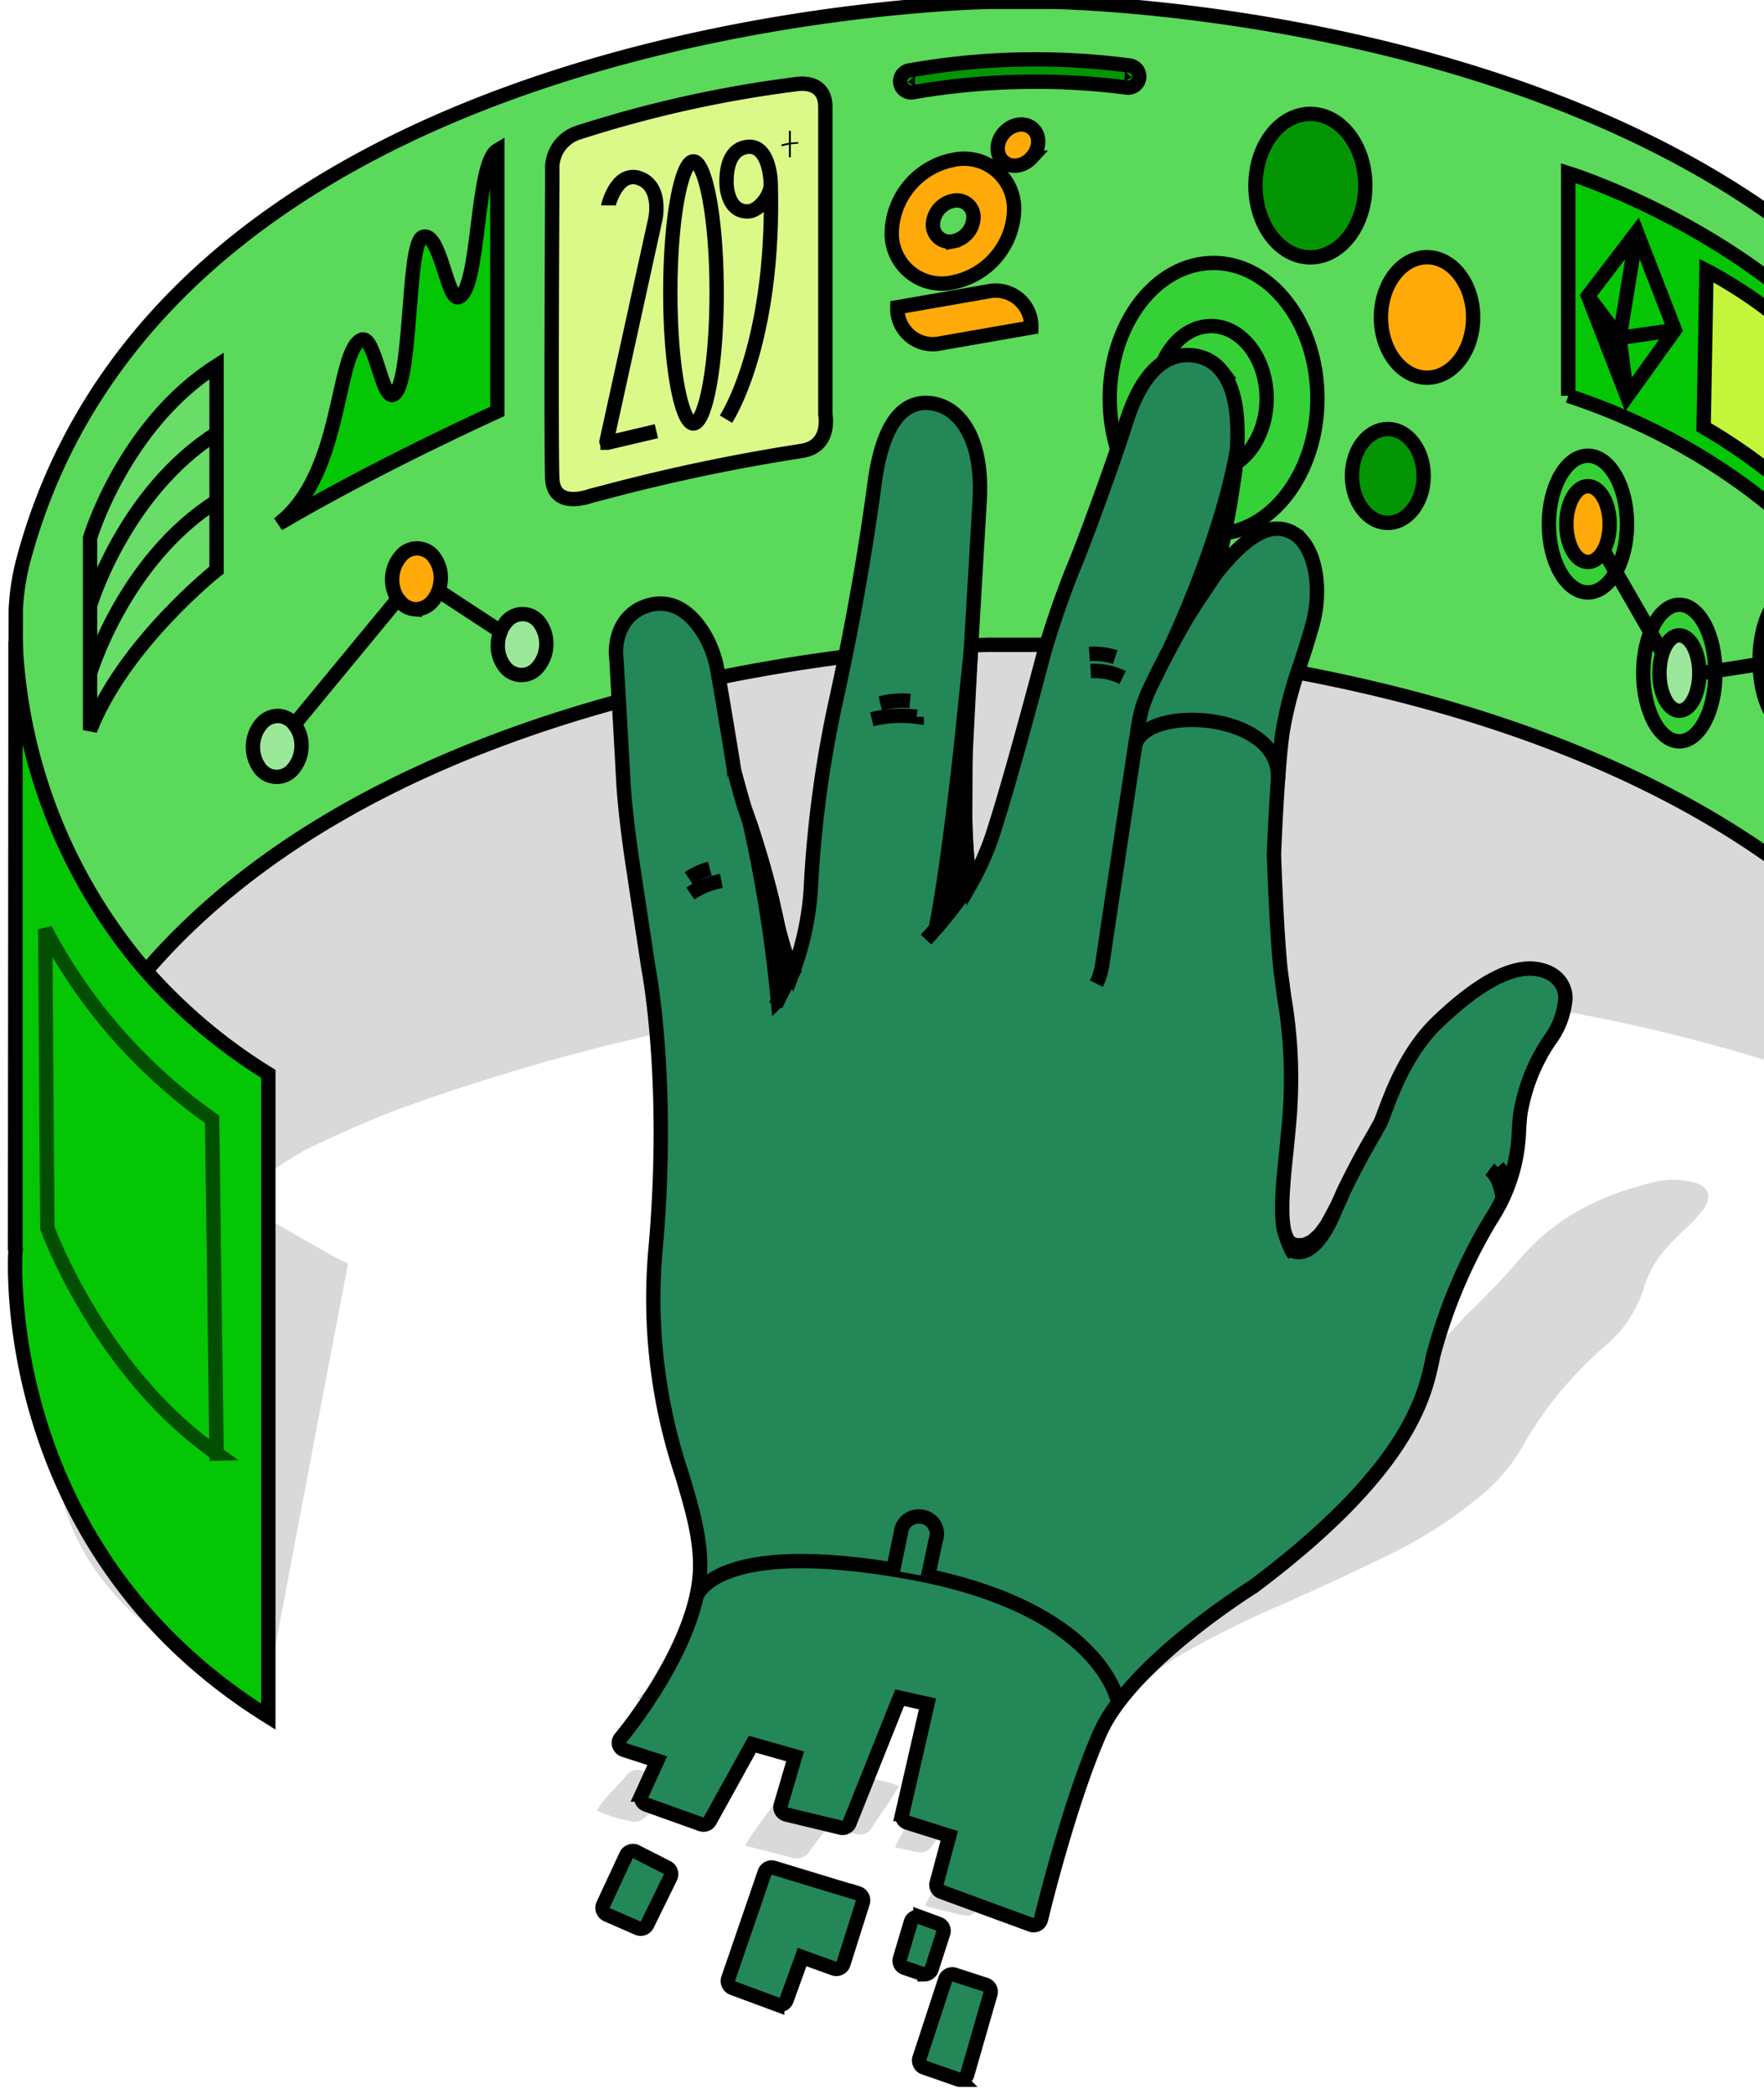 <svg
      fill="none"
      height="146"
      width="123"
      xmlns="http://www.w3.org/2000/svg"
    >
      <g clipPath="url(#a)">
        <path
          d="M126.15 118.06c.5-2.66.94-5.03 1.4-7.4 1.37-7.2 2.76-14.41 4.1-21.63a1.54 1.54 0 011.06-1.26c2.18-.97 4.34-1.97 6.46-3.05 1.4-.71 1.62-1.86.52-3.01-.77-.8-1.64-1.49-2.6-2.06a45.33 45.33 0 00-7.49-3.53 117.89 117.89 0 00-20-5.52c-2.08-.4-4.18-.73-6.28-1.09-.34-.06-.7-.07-1.16-.12-.37.76-.81 1.5-1.1 2.28a31.93 31.93 0 00-2.07 12.42c.06 1.98-.25 3.94-.92 5.8-.35 1-.69 1.98-.97 3-.13.45-.19.93-.17 1.4.01.53.26.71.8.75.6.04 1.2-.16 1.68-.56.56-.46 1.08-.97 1.6-1.49.5-.49.94-1.03 1.45-1.52a56.44 56.44 0 003.6-3.8c2.54-2.95 5.92-4.53 9.66-5.35a5.6 5.6 0 012.43.13c1 .25 1.23.97.65 1.82-.37.48-.77.92-1.22 1.33-.63.58-1.22 1.2-1.77 1.86-.5.65-.88 1.38-1.14 2.17a8.69 8.69 0 01-2.78 4.23 26.82 26.82 0 00-5.49 6.55 12.69 12.69 0 01-3.47 4.12 30.78 30.78 0 01-5.68 3.66c-2.53 1.25-5.1 2.44-7.68 3.59a67.78 67.78 0 00-7 3.45c-1.79 1-3.33 2.38-4.5 4.05-1.47 2.19-2.91 4.4-4.34 6.6-.56.88-.69.97-1.7.72a325.6 325.6 0 01-5.17-1.3c-.24-.05-.47-.16-.84-.3l1.34-2.4-3.24-.76 2.87-5.37a9.28 9.28 0 00-1.55-.22c-.22 0-.48.27-.65.47-1.29 1.57-2.58 3.14-3.83 4.75a1.5 1.5 0 01-1.7.67c-.93-.22-1.88-.3-2.82-.47a9.19 9.19 0 01-.92-.26l1.51-2.52c-.9-.17-1.7-.36-2.5-.46a1.1 1.1 0 00-.72.35c-.98.9-1.96 1.82-2.9 2.77a1.38 1.38 0 01-1.53.4c-.91-.27-1.86-.44-2.78-.67-.3-.08-.58-.2-1.02-.34l1.49-1.83-2.66-.69.88-.8c1.33-1.13 2.69-2.23 3.98-3.4.6-.61 1.16-1.27 1.66-1.97a5.52 5.52 0 00.97-4.78c-.2-.93-.44-1.85-.69-2.77-.78-3-.68-6.17.3-9.12a45.7 45.7 0 001.7-7.03c.35-2.04.46-4.1.36-6.17a87.46 87.46 0 01-.22-5.62c0-1.65.15-3.3.25-4.94.02-.38.07-.75.1-1.2a4.27 4.27 0 00-.69.01 147.56 147.56 0 00-25.1 6.65c-2.09.78-4.12 1.7-6.13 2.64-.94.47-1.83 1.02-2.68 1.63-.41.3-.78.66-1.08 1.07-.66.87-.57 1.58.37 2.15 1.6.98 3.24 1.88 4.86 2.81.3.17.62.31 1.02.5-1.9 9.93-3.78 19.85-5.67 29.83a5.3 5.3 0 01-.68-.16 25.11 25.11 0 01-9.33-5.95c-3.9-4.03-5.42-8.84-4.4-14.35 1.74-9.37 3.58-18.72 5.38-28.08.23-1.21.46-2.43.77-3.63.16-.61.4-1.2.73-1.75a32.1 32.1 0 018.87-9.6 60.75 60.75 0 0114.33-7.65c6.6-2.5 13.4-4.41 20.34-5.7a187.38 187.38 0 0120.95-2.82c6.94-.59 13.91-.66 20.86-.22 10.17.67 20.23 2.02 30.08 4.75a65.27 65.27 0 0115.43 6.2 30.6 30.6 0 018.06 6.47 19.1 19.1 0 014.28 8.4c.2 1.17.16 2.36-.13 3.5a5881 5881 0 01-4.13 21.62c-.51 2.71-1.05 5.43-1.57 8.14a22.18 22.18 0 01-6.27 11.56 37.52 37.52 0 01-13 8.31c-.92.38-1.87.7-3.02 1.1zM69.91 68.64c-2.87 0-5.73.28-8.55.81.18 1.81.05 3.67.7 5.43.62 1.83 1.08 3.71 1.38 5.62.09.55.27 1.08.45 1.75.17-.16.33-.34.48-.52a11.9 11.9 0 001.56-3.35 42.93 42.93 0 013.72-9.13c.1-.2.18-.4.26-.6zm9.63-.66c-1.3 3.48-2.27 8.65-1.87 9.95 1.25-1.02 6.2-8.5 6.56-9.95h-4.69z"
          fill="#000"
          opacity="0.15"
        />
        <path
          d="M141.38 42.62l-.02-.05v-.03a16.48 16.48 0 00-.57-3.64C130.47.8 73.4.13 73.4.13h-4.36S11.99.8 1.67 38.9a16.5 16.5 0 00-.57 3.64l-.05 44.63.06-.12c.06-1.2.24-2.39.56-3.55A40.91 40.91 0 0110 67.98l.06-.15h0c19.11-22.42 58.99-22.88 58.99-22.88h4.36s39.88.46 58.99 22.88a40.85 40.85 0 018.39 15.67c.32 1.2.52 2.4.57 3.64V45.42c.06-.93.07-1.87.02-2.8z"
          fill="#5AD95A"
          stroke="#000"
          strokeLinecap="round"
          strokeLinejoin="round"
          strokeWidth="0.17"
        />
        <path
          d="M57.55 7.47V28.9s.44 2.24-1.69 2.54c-4.58.71-9.12 1.66-13.6 2.85l-1.05.27s-2.6 1.01-2.7-1.19c-.1-2.2 0-20.63 0-20.63v-.85a2.6 2.6 0 011.79-2.64 83.5 83.5 0 0115.19-3.38s2.06-.42 2.06 1.6z"
          fill="#DBF989"
          stroke="#000"
          strokeLinecap="round"
          strokeLinejoin="round"
          strokeWidth="0.17"
        />
        <path
          d="M19.41 51.85l9.63-11.67 7.17 4.7"
          stroke="#000"
          strokeLinecap="round"
          strokeLinejoin="round"
          strokeWidth="0.17"
        />
        <path
          d="M34.68 10.47c-1.53.9-1.2 9.7-2.7 10.25-.8.3-1.3-4.72-2.52-4.19-1.1.48-.7 10.37-2.04 10.99-.8.36-1.3-4.28-2.23-3.83-1.8.87-1.27 9.45-5.78 12.84 7.07-4.16 15.27-7.85 15.27-7.85v-18.2z"
          fill="#04C604"
          stroke="#000"
          strokeLinecap="round"
          strokeLinejoin="round"
          strokeWidth="0.17"
        />
        <path
          d="M45.77 30.06l-3.4.8h-.01a.06.06 0 01-.05-.03.06.06 0 01-.02-.05l3.4-15.48c.01-.02.5-2.3-1.09-2.87a1.2 1.2 0 00-1.01.05c-.83.45-1.17 1.82-1.17 1.84m11.32-1.41c-.02.73-.84 1.82-1.6 1.83h-.02c-1.32 0-1.46-1.6-1.46-2 0-.4-.04-2.33 1.46-2.5a1.05 1.05 0 01.85.26c.72.63.77 2.16.77 2.24v0c.31 11.3-3.09 16.43-3.12 16.48m-2.27-17.97c-.78 0-1.61 3.67-1.61 9.13 0 5.47.83 9.14 1.61 9.14.78 0 1.62-3.67 1.62-9.14 0-5.46-.84-9.13-1.62-9.13z"
          stroke="#000"
          strokeLinecap="round"
          strokeLinejoin="round"
          strokeWidth="0.17"
        />
        <path
          d="M63.61 6.44a.77.77 0 01-.14-1.54c5.06-.89 10.22-1 15.31-.33a.77.77 0 01-.23 1.53 49.92 49.92 0 00-14.94.34z"
          fill="#039503"
          stroke="#000"
          strokeLinecap="round"
          strokeLinejoin="round"
          strokeWidth="0.17"
        />
        <path
          d="M63.8 5.28v.74l-.48-.3.49-.44zm14.63-.33l-.03.72.49-.28-.46-.44z"
          fill="#000"
        />
        <path
          d="M71.91 22.83l-6.3 1.1a2.48 2.48 0 01-3.04-2.51l6.3-1.1a2.49 2.49 0 013.04 2.51z"
          fill="#FFAA08"
          stroke="#000"
          strokeLinecap="round"
          strokeLinejoin="round"
          strokeWidth="0.17"
        />
        <path
          d="M66.45 11.15a5.29 5.29 0 00-4.27 5 3.49 3.49 0 004.27 3.53 5.29 5.29 0 004.26-5 3.49 3.49 0 00-4.26-3.53zm.01 5.67a1.16 1.16 0 01-1.41-1.16A1.75 1.75 0 0166.46 14a1.16 1.16 0 011.42 1.17 1.75 1.75 0 01-1.42 1.65z"
          fill="#FFAA08"
        />
        <path
          d="M66.45 11.15a5.29 5.29 0 00-4.27 5 3.49 3.49 0 004.27 3.53 5.29 5.29 0 004.26-5 3.49 3.49 0 00-4.26-3.53zm.01 5.67a1.16 1.16 0 01-1.41-1.16A1.75 1.75 0 0166.46 14a1.16 1.16 0 011.42 1.17 1.75 1.75 0 01-1.42 1.65v0z"
          stroke="#000"
          strokeLinecap="round"
          strokeLinejoin="round"
          strokeWidth="0.17"
        />
        <path
          d="M71.93 10.99c.58-.63.62-1.53.09-2.01-.53-.49-1.42-.37-2 .26-.57.62-.61 1.53-.08 2 .52.5 1.42.38 2-.25z"
          fill="#FFAA08"
          stroke="#000"
          strokeLinecap="round"
          strokeLinejoin="round"
          strokeWidth="0.17"
        />
        <path
          d="M55.08 10.97a.06.06 0 01-.07-.07V9.18a.06.06 0 01.07-.07.06.06 0 01.06.07v1.72a.06.06 0 01-.06.07z"
          fill="#000"
        />
        <path
          d="M54.55 10.2a.06.06 0 01-.06-.07.06.06 0 01.04-.07 4.99 4.99 0 011.12-.15l.02.04a.06.06 0 01-.06.07 4.95 4.95 0 00-1.06.17z"
          fill="#000"
        />
        <path
          d="M84.62 37.23c4 0 7.24-4.23 7.24-9.45 0-5.22-3.24-9.45-7.24-9.45s-7.24 4.23-7.24 9.45c0 5.22 3.24 9.45 7.24 9.45z"
          fill="#36D136"
          stroke="#000"
          strokeLinecap="round"
          strokeLinejoin="round"
          strokeWidth="0.17"
        />
        <path
          d="M91.37 17.94c2.11 0 3.83-2.24 3.83-5 0-2.77-1.72-5-3.83-5-2.12 0-3.83 2.23-3.83 5 0 2.76 1.71 5 3.83 5z"
          fill="#039503"
          stroke="#000"
          strokeLinecap="round"
          strokeLinejoin="round"
          strokeWidth="0.17"
        />
        <path
          d="M99.5 26.33c1.78 0 3.22-1.88 3.22-4.2 0-2.32-1.44-4.2-3.22-4.2-1.77 0-3.21 1.88-3.21 4.2 0 2.32 1.44 4.2 3.21 4.2z"
          fill="#FFAA08"
          stroke="#000"
          strokeLinecap="round"
          strokeLinejoin="round"
          strokeWidth="0.17"
        />
        <path
          d="M96.77 36.45c1.38 0 2.5-1.46 2.5-3.27 0-1.8-1.12-3.27-2.5-3.27-1.39 0-2.5 1.46-2.5 3.27 0 1.8 1.11 3.27 2.5 3.27z"
          fill="#039503"
          stroke="#000"
          strokeLinecap="round"
          strokeLinejoin="round"
          strokeWidth="0.17"
        />
        <path
          d="M84.45 32.83c2.13 0 3.87-2.26 3.87-5.05s-1.74-5.05-3.87-5.05c-2.14 0-3.87 2.26-3.87 5.05s1.73 5.05 3.87 5.05z"
          stroke="#000"
          strokeLinecap="round"
          strokeLinejoin="round"
          strokeWidth="0.17"
        />
        <path
          d="M51.96 128.67c.23-.4.33-.59.46-.77 1-1.39 2-2.77 2.98-4.18a1.14 1.14 0 011.28-.57l5.4 1.12c.2.08.4.17.6.28-.33.5-.6.95-.9 1.39-.31.48-.65.94-.95 1.42a1 1 0 01-1.23.47c-.6-.16-1.22-.3-1.88-.45-.44.57-.87 1.12-1.28 1.68a1.02 1.02 0 01-1.23.44c-1.03-.29-2.07-.53-3.25-.83zm18.47.64c-.08.21-.18.41-.29.61-.62 1-1.24 1.99-1.87 2.97-.45.69-.6.75-1.42.56-.76-.17-1.5-.37-2.35-.58.1-.24.22-.47.34-.7.68-.99 1.39-1.96 2.05-2.96a1.09 1.09 0 011.35-.56c.71.22 1.5.19 2.2.66zm-28.83-3.1c.22-.3.34-.51.5-.7.52-.59 1.07-1.16 1.6-1.75a.88.88 0 01.91-.36c.8.25 1.6.55 2.49.86-.11.22-.24.43-.38.63-.53.58-1.07 1.17-1.64 1.71-.2.23-.49.38-.8.41a9.49 9.49 0 01-2.67-.8zm24.61.69c-.53.78-.92 1.39-1.36 1.95a.86.86 0 01-.66.28c-.55-.06-1.1-.21-1.77-.35a7.9 7.9 0 011.32-2.12.85.85 0 01.69-.2c.52.08 1.03.25 1.78.44z"
          fill="#000"
          opacity="0.15"
        />
        <path
          d="M107.19 67.56c-1.75-.29-4.09.95-6.94 3.68-2.1 2-3.14 4.78-3.7 6.27-.13.36-.25.67-.32.8l-.4.72a54.66 54.66 0 00-2.19 4.12l-.1.24c-.83 1.88-1.76 3.7-3.23 3.41-1.27-.24-.93-3.53-.6-6.7.08-.79.16-1.59.22-2.38.2-2.75.08-5.51-.39-8.23l-.24-1.81c-.29-2.6-.47-8.1-.47-8.12 0-.05.23-5.95.6-8.51.27-1.62.69-3.2 1.24-4.75.27-.82.54-1.67.82-2.65.65-2.26.35-4.78-.73-6a2.23 2.23 0 00-2.1-.76c-1.33.22-2.81 1.75-3.92 3.17.58-2.34 1.03-4.7 1.36-7.09.43-3.4.13-5.78-.9-7.08a2.91 2.91 0 00-2.07-1.12c-3.05-.3-4.28 3.63-4.69 4.92-.74 2.36-2.82 8.09-3.66 10.06a67.9 67.9 0 00-1.94 5.61c-.02.09-2.2 8.38-3.46 12.31-.42 1.4-1 2.73-1.72 3.99-.83-5.07-.04-15.07-.03-15.19l.68-11.55c.19-3.4-.74-5.07-1.56-5.89a3.05 3.05 0 00-2.33-.94c-1.85.1-3.02 2.1-3.48 5.93a186.26 186.26 0 01-2.6 14.6 79.73 79.73 0 00-1.78 12.86 20.2 20.2 0 01-1.28 6.31c-.5-1.18-.89-2.42-1.13-3.69a63.12 63.12 0 00-2.22-7.75c-.26-.83-.72-2.57-.73-2.57v0c0-.07-.9-5.55-1.2-7.18-.24-1.37-1.1-3.22-2.44-4.07a2.79 2.79 0 00-2.28-.35c-2.17.6-2.44 2.74-2.3 3.75 0 0 .35 5.9.48 8.48.14 2.57.68 5.97.68 6l1.08 7.12c.02.08 1.52 7.8.5 19.43a38.7 38.7 0 001.85 15.9c.67 2.26 1.25 4.22 1.25 6.28 0 5.41-5.5 11.97-5.55 12.03a.5.5 0 00-.1.47.52.52 0 00.34.35l2.32.75-1.08 2.36a.52.52 0 00.3.7l3.83 1.37a.51.51 0 00.62-.23l2.96-5.35 2.98.85-1 3.4a.51.51 0 00.19.56c.05.04.12.07.18.09l3.82.92a.52.52 0 00.6-.3l3.5-8.76 1.94.43-1.76 7.68a.52.52 0 00.35.6l2.93.92-.88 3.29a.51.51 0 00.32.61l6.27 2.3a.52.52 0 00.68-.36c.02-.08 1.9-7.95 4.1-12.97 2.14-4.91 10.58-10.16 10.7-10.24 10.8-8.09 11.93-13.22 12.47-15.68l.08-.4a36.35 36.35 0 014.04-9.54c1.24-1.9 1.91-4.1 1.95-6.36l.07-.85c.29-1.88.99-3.68 2.06-5.25a5.66 5.66 0 001.1-2.88c.04-.62-.31-1.82-1.97-2.09zm-38.47 70.8l-2.16-.7a.52.52 0 00-.55.15.51.51 0 00-.1.18l-1.8 5.5a.52.52 0 00.32.64l2.36.82c.05.02.1.03.16.03a.51.51 0 00.5-.38l1.61-5.6a.52.52 0 00-.34-.64zm-4.25-.73a.52.52 0 00.49-.36l.81-2.51a.52.52 0 00-.31-.64l-1.28-.47a.52.52 0 00-.67.34l-.76 2.55a.52.52 0 00.32.64l1.23.42c.05.02.1.03.17.03zm-4.65-5.64l-5.86-1.78a.51.51 0 00-.64.32l-2.54 7.4a.52.52 0 00.31.66l3.1 1.15a.5.5 0 00.39-.02.52.52 0 00.27-.3l1.08-2.99 2.22.8a.5.5 0 00.4-.03.5.5 0 00.26-.3l1.35-4.27a.52.52 0 00-.16-.55.51.51 0 00-.18-.1zm-13.3-1.8l-2.16-1.1a.5.5 0 00-.4-.02.5.5 0 00-.3.27l-1.6 3.44a.52.52 0 00.25.69l2.15.94a.51.51 0 00.67-.24l1.62-3.3a.52.52 0 00-.23-.68z"
          fill="#238758"
          stroke="#000"
          strokeLinecap="round"
          strokeLinejoin="round"
          strokeWidth="0.17"
        />
        <path
          d="M63.46 48.86c-.7-.06-1.4 0-2.08.17"
          stroke="#000"
          strokeLinecap="round"
          strokeLinejoin="round"
          strokeWidth="0.17"
        />
        <path d="M104.45 81.35c.36.4.6.9.66 1.43l-.66-1.43z" fill="#013101" />
        <path
          d="M104.45 81.35c.36.4.6.9.66 1.43M67.7 61.53a31.84 31.84 0 01-3.13 3.97m-9.29 2.3c-.44.73-.84 1.5-1.19 2.28m30.65-30.02s-.83 1.2-1.85 2.79a64.1 64.1 0 00-2.71 5.13c-.34.7-.6 1.45-.74 2.22-.23 1.23-2.58 17.02-2.58 17.02-.07.47-.2.93-.41 1.35m13.21 17.58c.14.47.34.92.6 1.34M50.3 61.41c-.78.14-1.51.44-2.16.88m1.35-1.74a5.1 5.1 0 00-1.47.67m15.9-11.25a8.54 8.54 0 00-3.13.17m17.49-2.91a4.41 4.41 0 00-2.23-.45m1.71-.97a4.7 4.7 0 00-1.8-.22m28.81 37.97s-.09-1.43-.9-2.04"
          stroke="#000"
          strokeLinecap="round"
          strokeLinejoin="round"
          strokeWidth="0.17"
        />
        <path
          d="M54.24 69.74a98.2 98.2 0 00-1.98-12.44s1.01 3.04 1.59 5.49c.28 1.5.68 2.97 1.18 4.41l.21.5.06.07s-.75 1.3-1.06 1.97zm13.42-8.08a29.57 29.57 0 01-.36-4.75l.02-4.23.37-7.25-.73 7.03s-.97 8.8-1.73 12.31c0 0 1.17-1.4 2.43-3.11z"
          fill="#000"
          stroke="#000"
          strokeLinecap="round"
          strokeLinejoin="round"
          strokeWidth="0.17"
        />
        <path
          d="M93.13 84.27s-1.28 3.66-3.05 2.92l-.3-.7.24.19.36.14.53-.02.54-.23.59-.51.48-.66.61-1.13z"
          fill="#026302"
          stroke="#000"
          strokeLinecap="round"
          strokeLinejoin="round"
          strokeWidth="0.17"
        />
        <path
          d="M85.36 37.28l.4-2.1.37-2.48.11-1.26c-1.16 6.45-4.59 13.59-4.59 13.59l.83-1.52.96-1.52.93-1.39.23-.34.19-.4.57-2.58z"
          fill="#000"
          stroke="#000"
          strokeLinecap="round"
          strokeLinejoin="round"
          strokeWidth="0.17"
        />
        <path
          d="M77.97 118.7s-1.07-6.7-14.7-9.12c-13.6-2.42-14.72 1.76-14.72 1.76"
          fill="#238758"
        />
        <path
          d="M77.97 118.7s-1.07-6.7-14.7-9.12c-13.6-2.42-14.72 1.76-14.72 1.76"
          stroke="#000"
          strokeLinecap="round"
          strokeLinejoin="round"
          strokeWidth="0.17"
        />
        <path
          d="M64.7 109.92l.55-2.57a1.2 1.2 0 00-.9-1.6 1.24 1.24 0 00-1.53 1.09l-.55 2.64"
          fill="#238758"
        />
        <path
          d="M64.7 109.92l.55-2.57a1.2 1.2 0 00-.9-1.6 1.24 1.24 0 00-1.53 1.09l-.55 2.64m16.87-57.46c.6-2.94 10.24-2.47 9.97 2.3"
          stroke="#000"
          strokeLinecap="round"
          strokeLinejoin="round"
          strokeWidth="0.17"
        />
        <path
          d="M123.75 119.67V74.86a37.8 37.8 0 008.65-7.32v0h0a37.8 37.8 0 008.98-22.82v42.34l-.02-.06v.09l.02.05s1.54 20.6-17.63 32.53zM10.06 67.54a37.8 37.8 0 01-8.98-22.83v42.35L1.1 87v.09l-.02.05s-1.54 20.6 17.63 32.53V74.86a37.8 37.8 0 01-8.65-7.32z"
          fill="#04C604"
          fillOpacity="0.8"
          stroke="#000"
          strokeLinecap="round"
          strokeLinejoin="round"
          strokeWidth="0.17"
        />
        <path
          d="M15.1 101.33l-.31-23.3A37.63 37.63 0 013.15 64.78L3.3 85.6s3.63 10.01 11.81 15.73z"
          opacity="0.6"
          stroke="#000"
          strokeLinecap="round"
          strokeLinejoin="round"
          strokeWidth="0.17"
        />
        <path
          d="M34.82 44.26c-.06.2-.1.38-.1.58-.05.54.1 1.08.4 1.52a1.46 1.46 0 002.39.14 2.52 2.52 0 00.17-3 1.46 1.46 0 00-2.39-.13c-.13.16-.25.33-.33.52l-.14.37zM20.5 50.47a1.5 1.5 0 00-1.05-.56 1.54 1.54 0 00-1.23.55 2.52 2.52 0 00-.17 3 1.46 1.46 0 002.4.13c.34-.41.55-.93.57-1.47.03-.46-.07-.91-.29-1.32l-.23-.33z"
          fill="#9BE89B"
          stroke="#000"
          strokeLinecap="round"
          strokeLinejoin="round"
          strokeWidth="0.17"
        />
        <path
          d="M30.6 41.12c.07-.22.11-.44.13-.67.04-.54-.1-1.08-.41-1.53a1.46 1.46 0 00-2.39-.13 2.5 2.5 0 00-.23 2.9l.25.3c.25.28.6.45.97.48a1.54 1.54 0 001.23-.55c.12-.14.21-.29.3-.44l.15-.36z"
          fill="#FFAA08"
          stroke="#000"
          strokeLinecap="round"
          strokeLinejoin="round"
          strokeWidth="0.17"
        />
        <path
          d="M110.72 41.3c1.51 0 2.73-2.13 2.73-4.76s-1.22-4.77-2.73-4.77c-1.5 0-2.72 2.14-2.72 4.77 0 2.63 1.22 4.76 2.72 4.76zm6.38 10.38c1.39 0 2.51-2.13 2.51-4.76s-1.12-4.76-2.51-4.76c-1.39 0-2.52 2.13-2.52 4.76s1.13 4.76 2.52 4.76zm7.91-.85c1.29 0 2.33-2.14 2.33-4.77 0-2.63-1.04-4.76-2.33-4.76-1.28 0-2.32 2.13-2.32 4.76s1.04 4.77 2.32 4.77z"
          fill="#36D136"
          stroke="#000"
          strokeLinecap="round"
          strokeLinejoin="round"
          strokeWidth="0.17"
        />
        <path
          d="M110.61 36.3l6.28 10.9 7.94-1.24"
          stroke="#000"
          strokeLinecap="round"
          strokeLinejoin="round"
          strokeWidth="0.17"
        />
        <path
          d="M110.72 39.18c.84 0 1.52-1.18 1.52-2.64 0-1.46-.68-2.65-1.52-2.65-.83 0-1.5 1.19-1.5 2.65s.67 2.64 1.5 2.64z"
          fill="#FFAA08"
          stroke="#000"
          strokeLinecap="round"
          strokeLinejoin="round"
          strokeWidth="0.17"
        />
        <path
          d="M117.1 49.55c.77 0 1.39-1.18 1.39-2.63s-.63-2.63-1.4-2.63c-.76 0-1.38 1.18-1.38 2.63s.62 2.63 1.39 2.63z"
          fill="#9BE89B"
          stroke="#000"
          strokeLinecap="round"
          strokeLinejoin="round"
          strokeWidth="0.17"
        />
        <path
          d="M15.1 27.39v12.35S8.63 44.87 6.28 50.9V37.5s2.35-7.88 8.82-12v1.9z"
          fill="#68DD68"
          stroke="#000"
          strokeLinecap="round"
          strokeLinejoin="round"
          strokeWidth="0.17"
        />
        <path d="M6.28 42.21s2.35-7.88 8.82-12l-8.82 12z" fill="#68DD68" />
        <path
          d="M6.28 42.21s2.35-7.88 8.82-12"
          stroke="#000"
          strokeLinecap="round"
          strokeLinejoin="round"
          strokeWidth="0.17"
        />
        <path d="M6.28 46.94s2.35-7.89 8.82-12l-8.82 12z" fill="#68DD68" />
        <path
          d="M6.28 46.94s2.35-7.89 8.82-12"
          stroke="#000"
          strokeLinecap="round"
          strokeLinejoin="round"
          strokeWidth="0.17"
        />
        <path
          d="M109.35 27.59V12.07s10.5 3.24 18.35 11.18v16.21s-5.83-7.74-18.35-11.87z"
          fill="#04C604"
          stroke="#000"
          strokeLinecap="round"
          strokeLinejoin="round"
          strokeWidth="0.17"
        />
        <path
          d="M125.83 34.98a40.15 40.15 0 00-7.04-5.2l.2-10.92s4.2 2.13 6.84 5.05v11.07z"
          fill="#C3F53A"
          stroke="#000"
          strokeLinecap="round"
          strokeLinejoin="round"
          strokeWidth="0.17"
        />
        <path
          d="M114.13 16.18l-3.4 4.45 2.72 7.01 3.33-4.64-2.65-6.82z"
          stroke="#000"
          strokeLinecap="round"
          strokeLinejoin="round"
          strokeWidth="0.17"
        />
        <path
          d="M110.72 20.63l2.2 2.93 3.86-.56"
          stroke="#000"
          strokeLinecap="round"
          strokeLinejoin="round"
          strokeWidth="0.17"
        />
        <path
          d="M114.13 16.18l-1.2 7.38.52 4.08"
          stroke="#000"
          strokeLinecap="round"
          strokeLinejoin="round"
          strokeWidth="0.17"
        />
      </g>
      <defs>
        <clipPath id="a">
          <path
            d="M0 0h153.44v145.01H0z"
            fill="#fff"
            transform="translate(.97 .05)"
          />
        </clipPath>
      </defs>
    </svg>